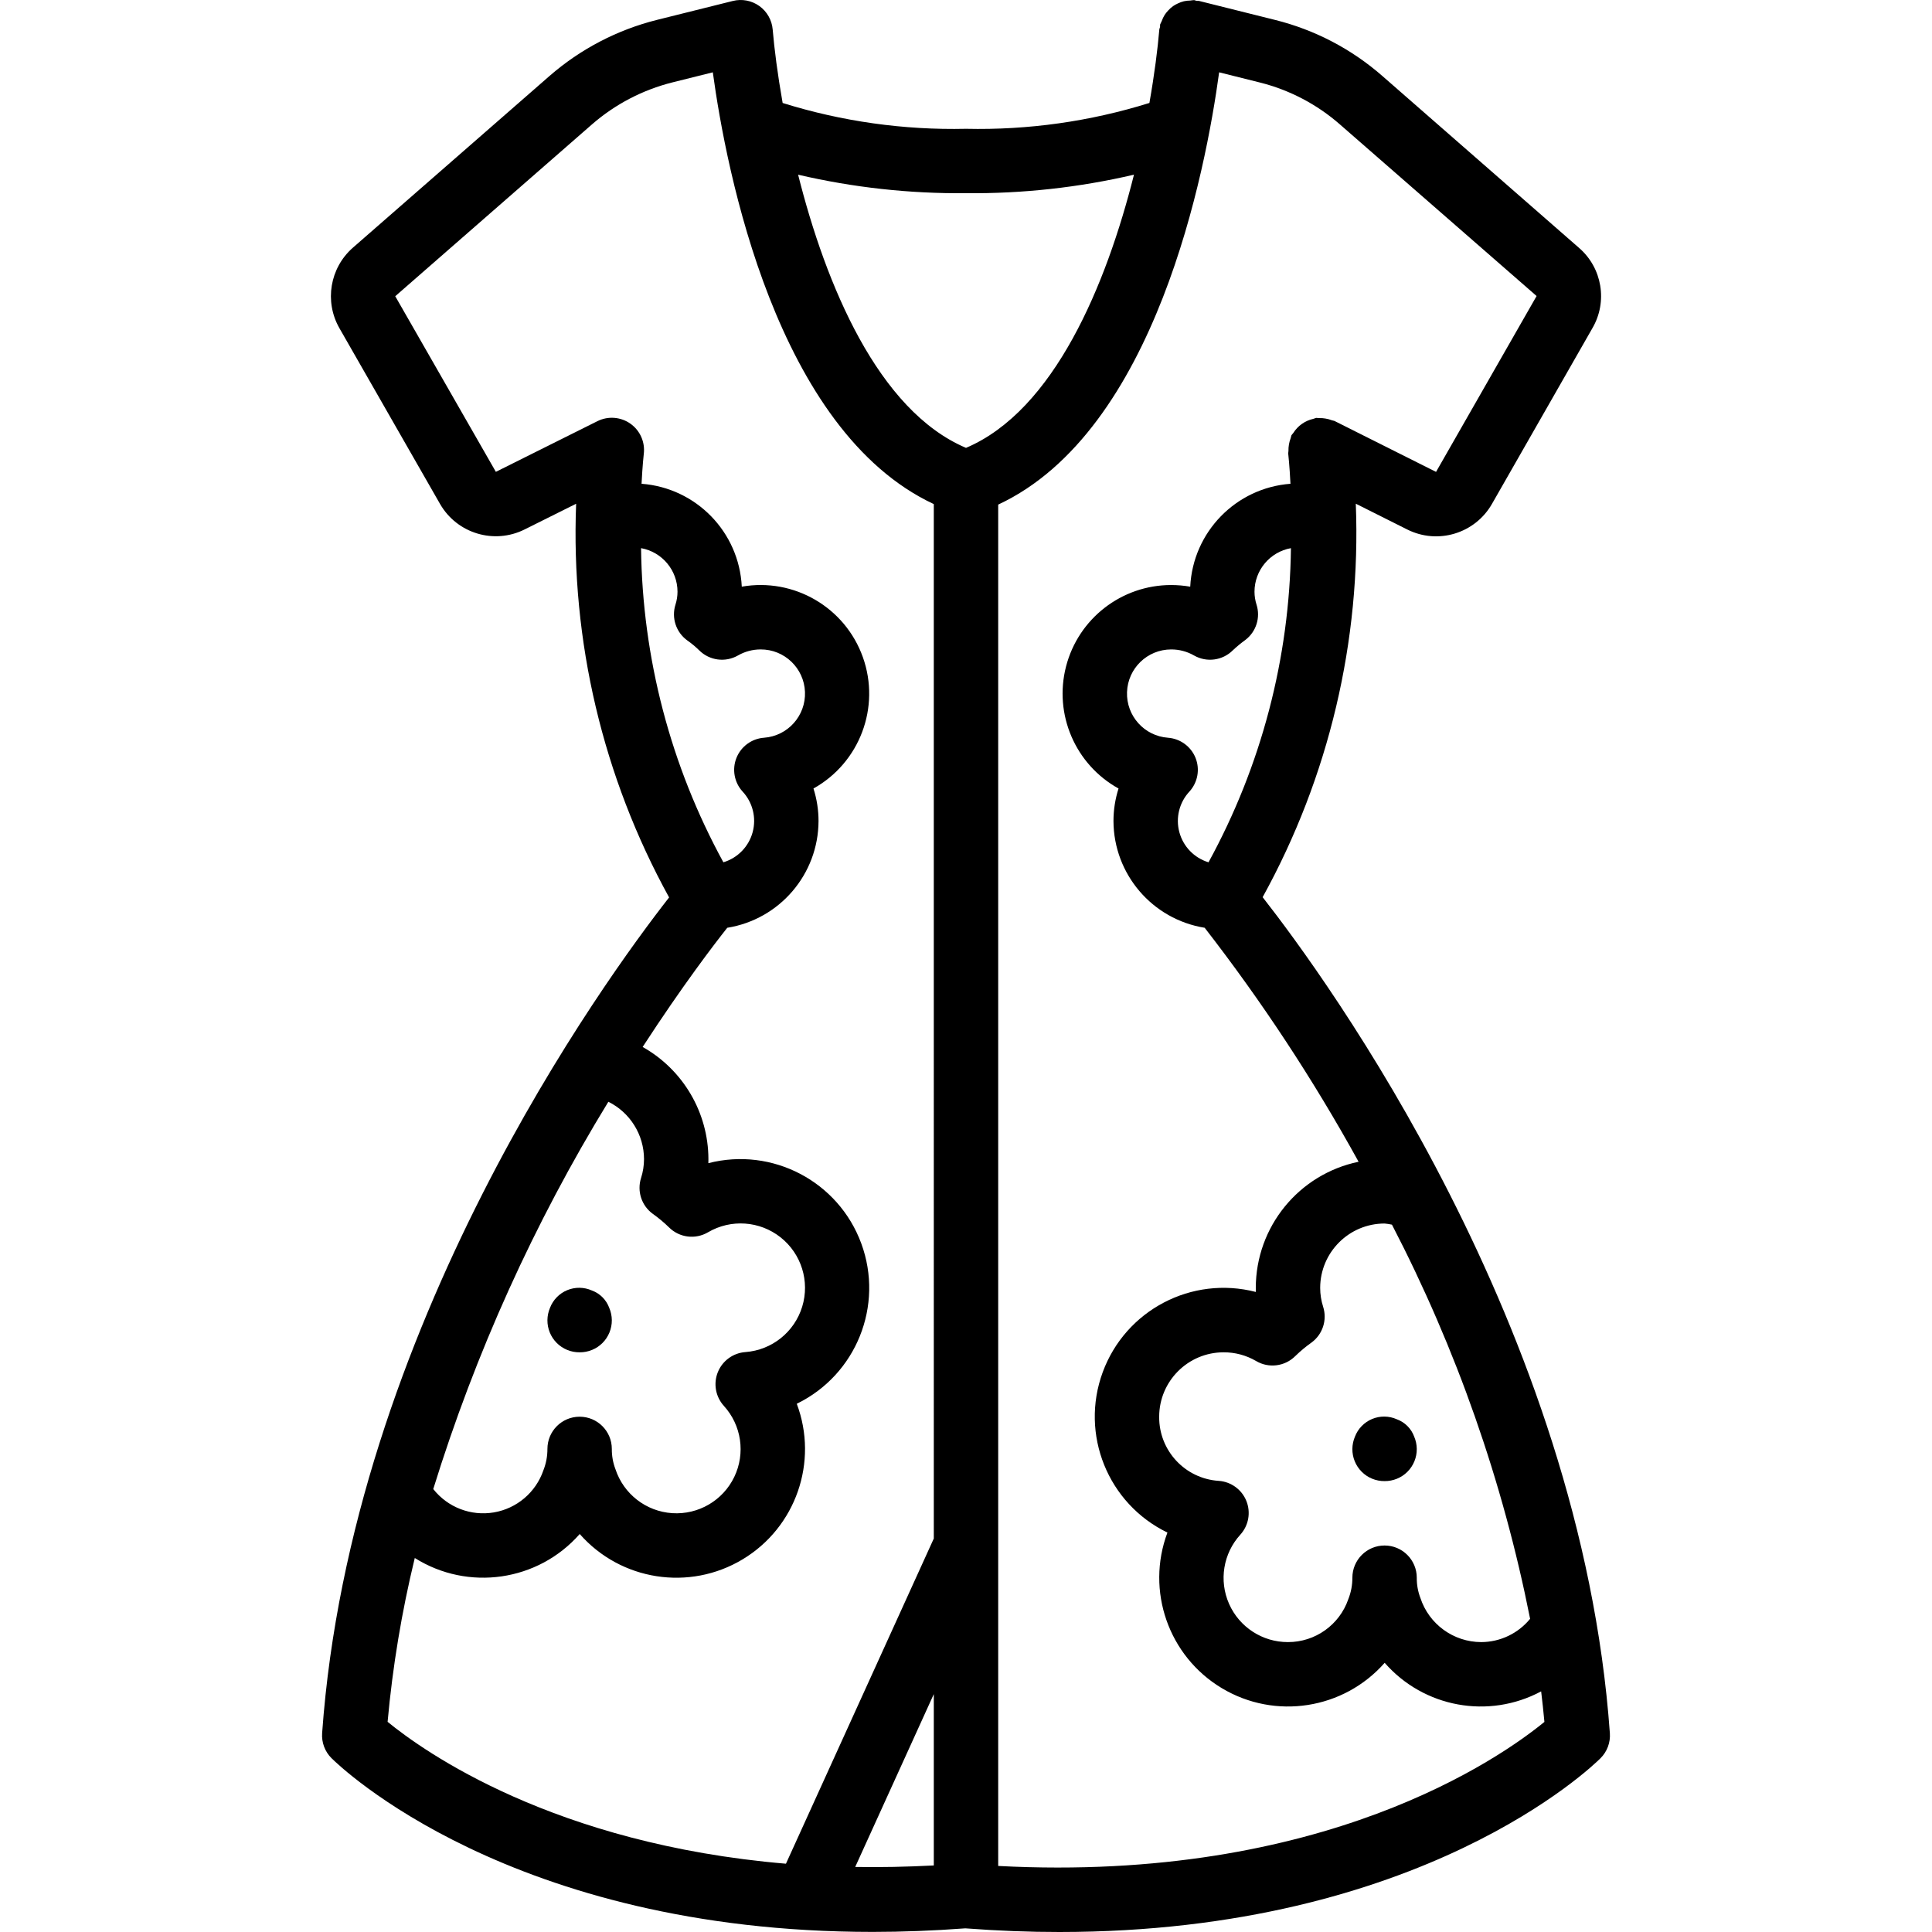 <?xml version="1.0" encoding="iso-8859-1"?>
<!-- Generator: Adobe Illustrator 19.0.0, SVG Export Plug-In . SVG Version: 6.00 Build 0)  -->
<svg version="1.1" id="Capa_1" xmlns="http://www.w3.org/2000/svg" xmlns:xlink="http://www.w3.org/1999/xlink" x="0px" y="0px"
	 viewBox="0 0 512.033 512.033" style="enable-background:new 0 0 512.033 512.033;" xml:space="preserve">
<g>
	<g>
		<g>
			<path d="M426.658,459.337c-7.694-107.634-75.039-199.867-92.023-221.559c17.573-31.864,26.11-67.923,24.689-104.284l13.617,6.827
				c8.114,4.085,18.005,1.09,22.492-6.808L422.016,87c4.115-7.03,2.626-15.995-3.541-21.316l-52.117-45.55
				c-8.151-7.137-17.887-12.227-28.4-14.846l-20.142-5.033c-0.235-0.06-0.463,0.005-0.699-0.034
				c-0.231-0.039-0.422-0.171-0.659-0.191c-0.331,0.017-0.661,0.054-0.987,0.112c-0.574,0.004-1.146,0.069-1.707,0.193
				c-0.56,0.138-1.104,0.335-1.622,0.589c-0.434,0.197-0.849,0.43-1.243,0.698c-0.497,0.356-0.953,0.767-1.358,1.224
				c-0.325,0.345-0.619,0.718-0.879,1.114c-0.318,0.515-0.579,1.064-0.777,1.636c-0.154,0.28-0.291,0.57-0.41,0.867
				c-0.058,0.232,0.006,0.455-0.032,0.687c-0.04,0.237-0.172,0.432-0.193,0.676c-0.425,5.09-1.277,11.819-2.625,19.46
				c-15.723,4.907-32.141,7.221-48.608,6.849c-16.462,0.371-32.875-1.94-48.595-6.844c-1.353-7.645-2.209-14.377-2.639-19.469
				c-0.208-2.493-1.5-4.769-3.534-6.226s-4.605-1.947-7.032-1.341l-20.142,5.025c-10.501,2.638-20.231,7.716-28.4,14.821
				L93.508,65.658c-6.088,5.355-7.577,14.249-3.567,21.296l26.667,46.583c4.497,7.851,14.341,10.825,22.433,6.779l13.65-6.808
				c-1.432,36.373,7.087,72.447,24.64,104.336c-17.092,21.859-84.273,114.028-91.956,221.472c-0.181,2.473,0.726,4.901,2.484,6.65
				c2.033,2.025,47.317,46.042,143.408,46.042c7.84,0,16.046-0.308,24.566-0.943c8.675,0.654,17,0.976,24.976,0.968
				c96.05-0.004,141.342-44.021,143.367-46.05C425.933,464.236,426.84,461.809,426.658,459.337z M368.906,324.569
				c17.075,32.916,29.402,68.085,36.614,104.458c-3.181,3.897-7.941,6.162-12.971,6.173c-7.33-0.021-13.822-4.736-16.108-11.7
				c-0.653-1.713-0.978-3.534-0.958-5.367c0-4.713-3.82-8.533-8.533-8.533s-8.533,3.82-8.533,8.533
				c0.008,1.947-0.357,3.878-1.075,5.687c-2.351,6.821-8.777,11.394-15.992,11.379c-6.75,0.022-12.875-3.95-15.609-10.122
				c-2.734-6.172-1.56-13.377,2.992-18.361c2.191-2.422,2.809-5.882,1.592-8.912c-1.216-3.032-4.057-5.104-7.317-5.333
				c-8.944-0.575-15.879-8.042-15.792-17.004c0.011-9.421,7.645-17.056,17.067-17.067c3.027-0.016,6.003,0.781,8.617,2.308
				c3.35,1.982,7.617,1.447,10.375-1.3c1.333-1.3,2.766-2.496,4.284-3.575c2.981-2.165,4.234-6,3.108-9.508
				c-0.516-1.614-0.781-3.298-0.783-4.992c0.011-9.421,7.645-17.056,17.067-17.067C367.607,324.328,368.261,324.429,368.906,324.569
				z M320.29,228.532c-3.784-1.149-6.707-4.168-7.732-7.987s-0.008-7.897,2.692-10.786c2.19-2.417,2.811-5.871,1.6-8.9h0
				c-1.217-3.025-4.048-5.095-7.3-5.338c-6.284-0.457-11.082-5.802-10.86-12.099s5.384-11.291,11.685-11.305
				c2.134-0.01,4.232,0.543,6.083,1.604c3.343,1.909,7.55,1.348,10.275-1.371c1.049-0.991,2.163-1.911,3.333-2.754
				c2.865-2.188,4.043-5.942,2.942-9.375c-0.348-1.093-0.528-2.232-0.533-3.379c-0.004-5.685,4.064-10.557,9.658-11.568
				C341.781,174.396,334.28,202.987,320.29,228.532z M169.898,145.273c5.595,1.011,9.663,5.883,9.66,11.568
				c-0.005,1.147-0.185,2.286-0.533,3.379c-1.126,3.52,0.142,7.365,3.142,9.525c1.115,0.78,2.163,1.651,3.133,2.604
				c2.725,2.72,6.932,3.282,10.275,1.371c1.826-1.048,3.895-1.601,6-1.604c6.317-0.031,11.521,4.951,11.766,11.263
				c0.245,6.312-4.558,11.683-10.858,12.141c-3.254,0.237-6.088,2.308-7.3,5.337c-1.213,3.029-0.592,6.484,1.6,8.9
				c2.703,2.891,3.72,6.974,2.688,10.795c-1.032,3.821-3.965,6.838-7.756,7.976C177.737,202.981,170.246,174.393,169.898,145.273z
				 M161.231,291.996c5.778,2.866,9.438,8.754,9.452,15.204c-0.003,1.694-0.267,3.378-0.783,4.992
				c-1.127,3.508,0.127,7.343,3.108,9.508c1.518,1.079,2.95,2.274,4.284,3.575c2.754,2.755,7.026,3.29,10.375,1.3
				c6.071-3.547,13.696-3.009,19.209,1.355s7.786,11.663,5.726,18.385c-2.06,6.723-8.031,11.495-15.043,12.022
				c-3.258,0.232-6.099,2.302-7.317,5.333c-1.218,3.031-0.6,6.491,1.592,8.913c4.681,5.127,5.777,12.583,2.77,18.84
				c-3.007,6.257-9.515,10.059-16.442,9.607c-6.927-0.452-12.885-5.069-15.053-11.664c-0.653-1.713-0.978-3.534-0.959-5.367
				c0-4.713-3.821-8.533-8.533-8.533s-8.533,3.82-8.533,8.533c0.008,1.947-0.357,3.878-1.075,5.688
				c-2.004,5.836-7.037,10.109-13.121,11.142c-6.083,1.032-12.244-1.342-16.062-6.19C125.97,358.63,141.558,324.15,161.231,291.996z
				 M247.483,494.396c-7.204,0.369-14.171,0.519-20.829,0.398l20.829-45.811V494.396z M247.483,407.752l-39.185,86.182
				c-61.48-5.201-95.93-29.708-105.573-37.602c1.327-14.632,3.734-29.146,7.203-43.422c14.156,8.895,32.675,6.204,43.714-6.353
				c10.874,12.368,29.034,15.198,43.155,6.724s20.168-25.83,14.37-41.244c15.755-7.671,23.144-26.025,17.1-42.473
				s-23.56-25.649-40.533-21.294c0.008-0.354,0.016-0.712,0.016-1.071c-0.029-12.325-6.688-23.682-17.43-29.726
				c10.586-16.297,19.091-27.379,22.426-31.585c13.899-2.239,24.135-14.21,24.187-28.289c0-2.926-0.453-5.834-1.342-8.621
				c12.266-6.843,17.804-21.539,13.103-34.776s-18.268-21.147-32.103-18.72c-0.709-14.488-12.098-26.18-26.562-27.27
				c0.244-4.829,0.571-7.768,0.588-7.9c0.389-3.121-0.97-6.203-3.536-8.021c-2.566-1.818-5.924-2.077-8.739-0.675l-26.925,13.437
				L104.75,78.508l52.15-45.55c6.129-5.332,13.429-9.142,21.308-11.121l10.708-2.671c3.554,26.058,16.832,94.919,58.567,114.434
				V407.752z M211.522,46.299c14.583,3.401,29.521,5.046,44.495,4.901c14.981,0.146,29.927-1.5,44.517-4.906
				c-7.348,29.237-21.173,62.501-44.517,72.404C232.714,108.808,218.883,75.541,211.522,46.299z M264.55,494.529V133.735
				c41.8-19.491,55.01-88.53,58.556-114.568l10.719,2.679c7.875,1.96,15.169,5.771,21.275,11.117h0l52.142,45.492l-26.65,46.608
				l-26.883-13.479c-0.224-0.112-0.467-0.098-0.696-0.188c-0.562-0.222-1.147-0.381-1.744-0.473
				c-0.549-0.096-1.107-0.135-1.664-0.117c-0.259-0.031-0.519-0.049-0.779-0.055c-0.256,0.072-0.509,0.156-0.756,0.254
				c-2.198,0.491-4.109,1.839-5.309,3.744c-0.147,0.234-0.374,0.387-0.501,0.64c-0.082,0.248-0.15,0.501-0.206,0.756
				c-0.405,1.072-0.601,2.212-0.577,3.358c0.009,0.265-0.092,0.506-0.058,0.773c0.017,0.133,0.346,3.088,0.59,7.938
				c-14.467,1.088-25.858,12.783-26.564,27.274c-1.673-0.29-3.368-0.436-5.067-0.438c-13.113,0.004-24.564,8.875-27.844,21.571
				c-3.28,12.696,2.44,26.003,13.91,32.358c-0.889,2.787-1.342,5.695-1.342,8.621c0.052,14.072,10.278,26.04,24.17,28.287
				c15.194,19.575,28.832,40.309,40.791,62.013c-15.852,3.289-27.224,17.244-27.244,33.434c0,0.358,0.009,0.717,0.017,1.071
				c-16.986-4.393-34.536,4.805-40.588,21.273c-6.052,16.468,1.366,34.842,17.155,42.493c-5.775,15.422,0.287,32.769,14.411,41.238
				c14.124,8.469,32.281,5.643,43.164-6.717c10.375,11.87,27.569,15.008,41.468,7.568c0.316,2.692,0.628,5.385,0.866,8.095
				C397.741,465.816,350.708,499.071,264.55,494.529z"/>
			<path d="M153.616,358.4c2.27,0.022,4.453-0.87,6.058-2.475c1.605-1.605,2.497-3.789,2.475-6.058
				c-0.013-1.116-0.245-2.219-0.683-3.246c-0.78-2.141-2.467-3.828-4.608-4.608c-2.076-0.923-4.44-0.952-6.538-0.08
				s-3.746,2.566-4.558,4.688c-0.437,1.027-0.667,2.13-0.68,3.246c-0.022,2.27,0.87,4.453,2.475,6.058
				C149.163,357.53,151.347,358.422,153.616,358.4z"/>
			<path d="M366.95,392.533c2.27,0.022,4.453-0.87,6.058-2.475c1.605-1.605,2.497-3.788,2.475-6.058
				c-0.013-1.116-0.245-2.219-0.683-3.246c-0.78-2.141-2.467-3.828-4.608-4.608c-2.076-0.923-4.44-0.952-6.538-0.08
				c-2.098,0.871-3.746,2.566-4.558,4.688c-0.437,1.027-0.668,2.13-0.68,3.246c-0.022,2.27,0.87,4.453,2.475,6.058
				C362.497,391.663,364.68,392.555,366.95,392.533z"/>
		</g>
	</g>
</g>
<g>
</g>
<g>
</g>
<g>
</g>
<g>
</g>
<g>
</g>
<g>
</g>
<g>
</g>
<g>
</g>
<g>
</g>
<g>
</g>
<g>
</g>
<g>
</g>
<g>
</g>
<g>
</g>
<g>
</g>
</svg>
